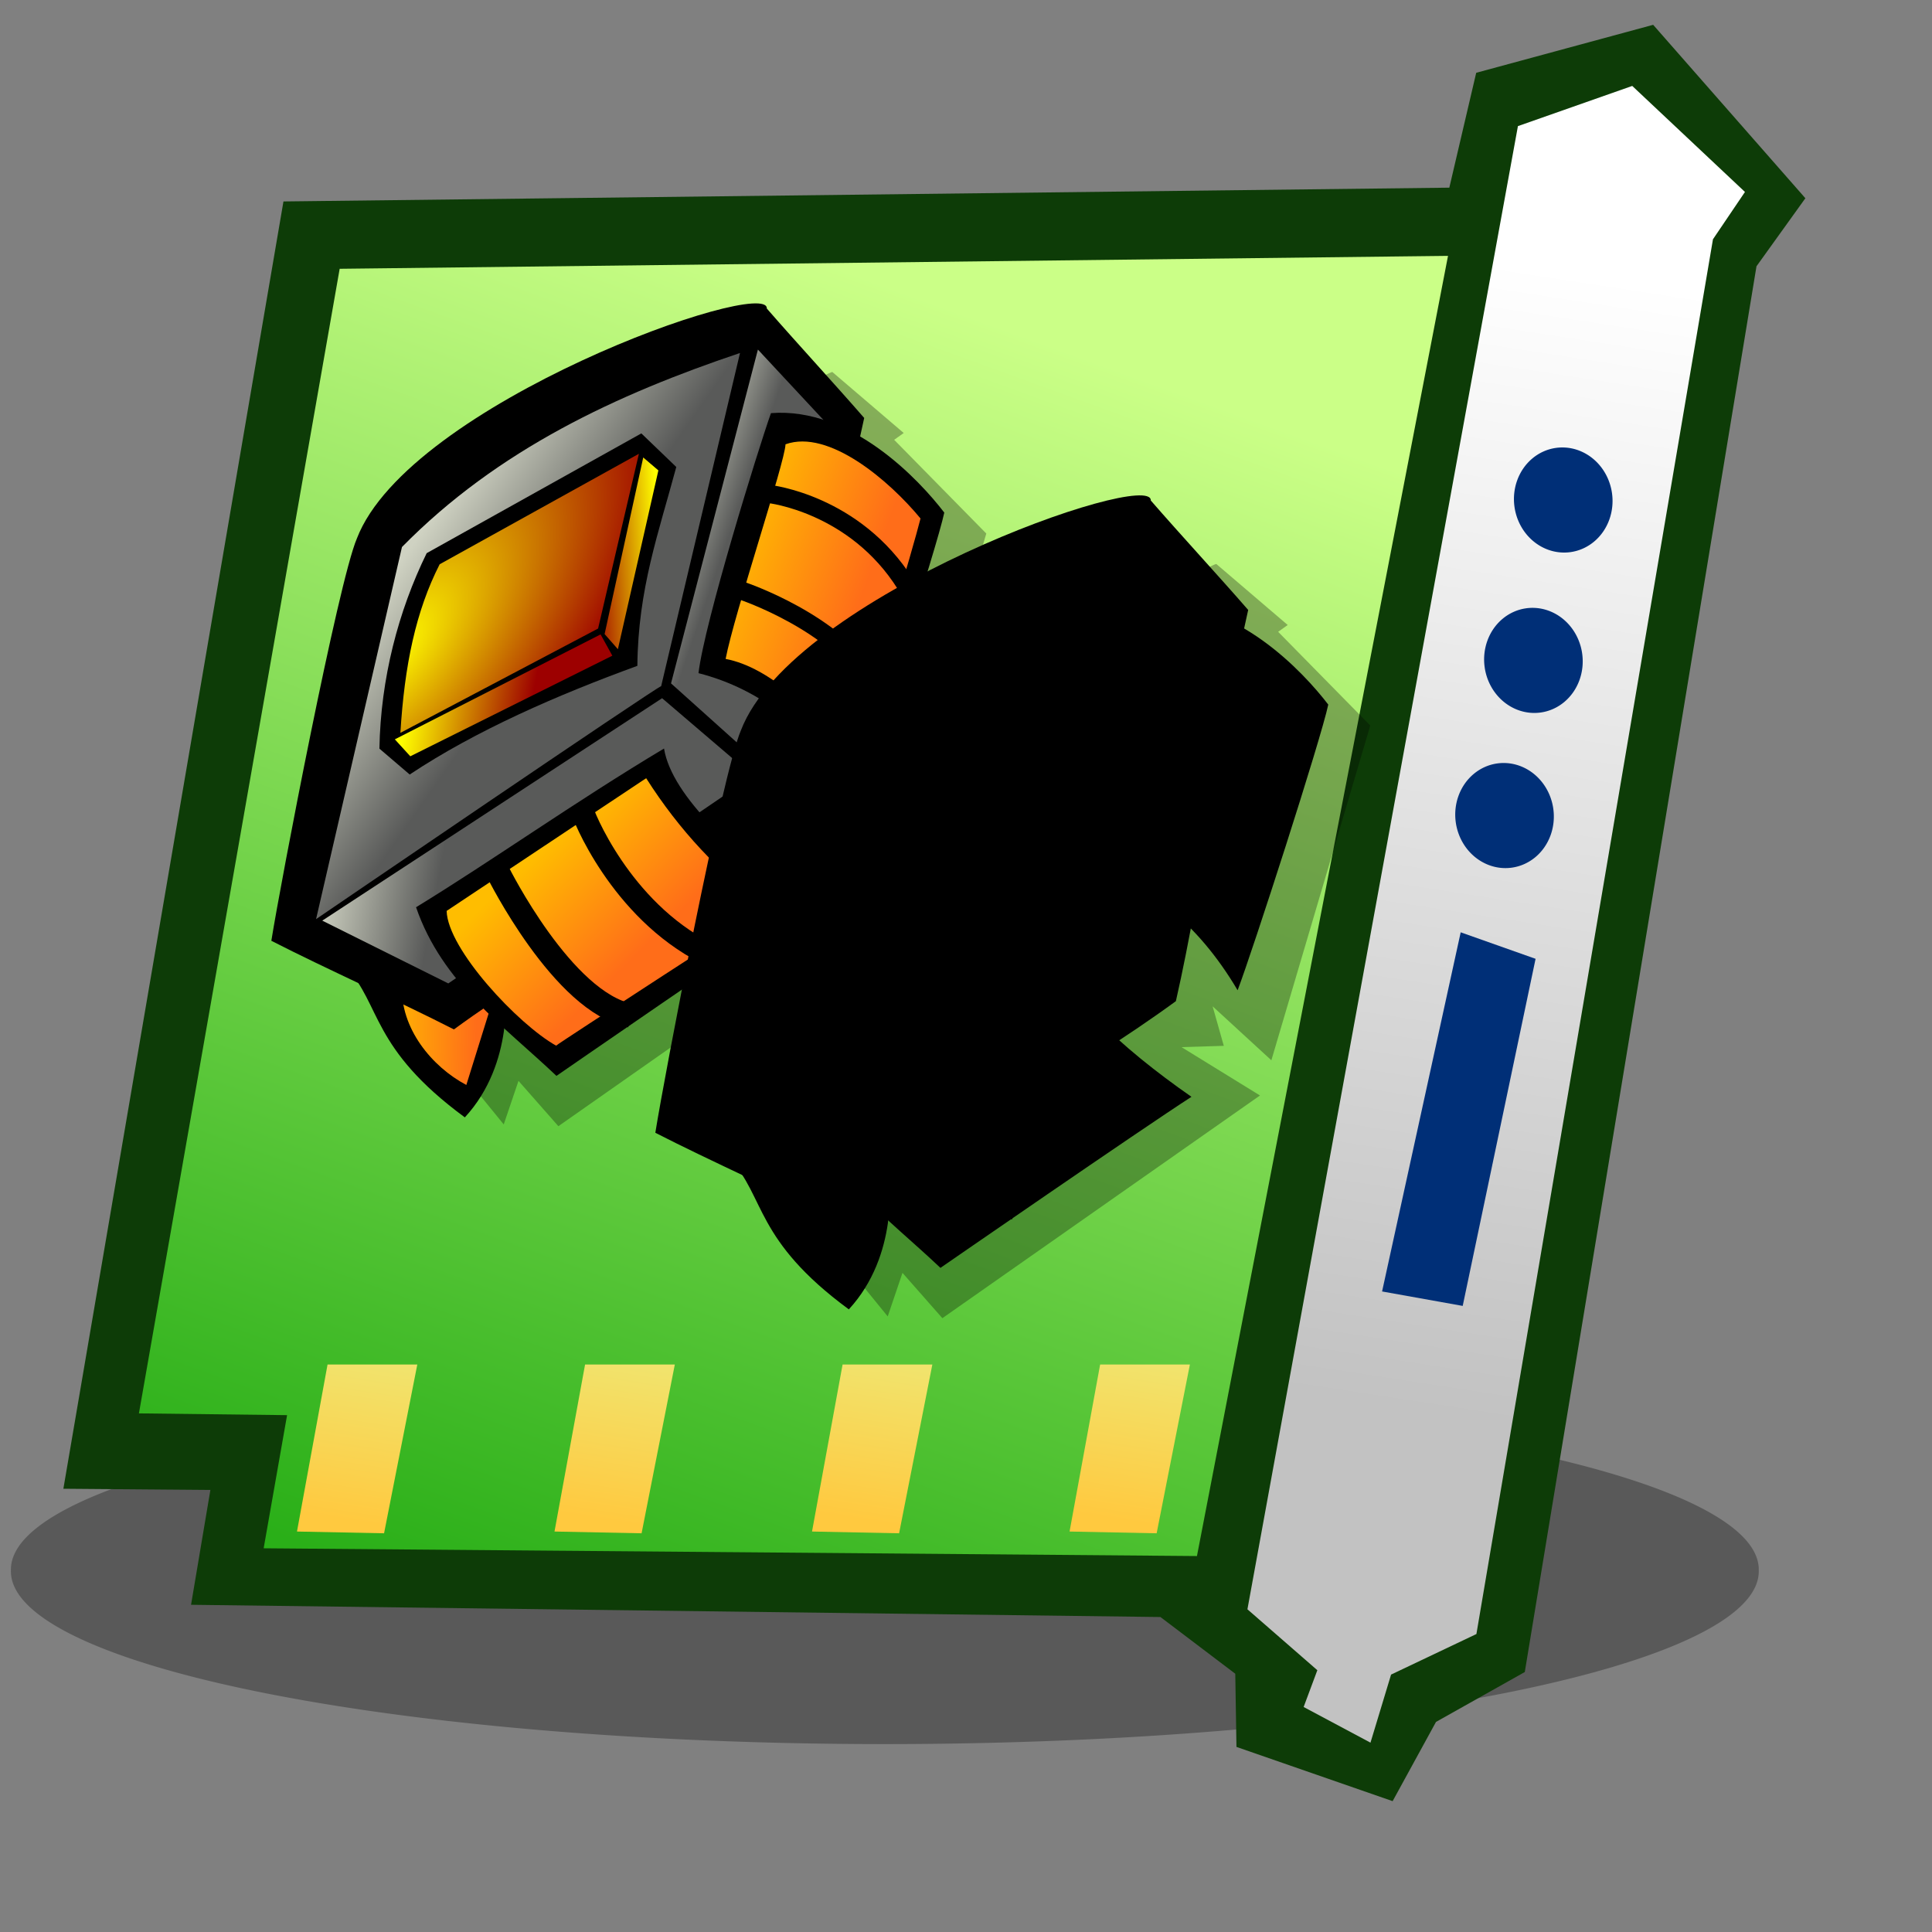 <?xml version="1.0" encoding="UTF-8" standalone="no"?>
<!-- Created with Sodipodi ("http://www.sodipodi.com/") -->
<svg
   xmlns:dc="http://purl.org/dc/elements/1.1/"
   xmlns:cc="http://creativecommons.org/ns#"
   xmlns:rdf="http://www.w3.org/1999/02/22-rdf-syntax-ns#"
   xmlns:svg="http://www.w3.org/2000/svg"
   xmlns="http://www.w3.org/2000/svg"
   xmlns:xlink="http://www.w3.org/1999/xlink"
   xmlns:sodipodi="http://sodipodi.sourceforge.net/DTD/sodipodi-0.dtd"
   xmlns:inkscape="http://www.inkscape.org/namespaces/inkscape"
   id="svg548"
   sodipodi:version="0.32"
   width="72pt"
   height="72pt"
   sodipodi:docbase="/home/tweenk/GNUtoon/devices"
   sodipodi:docname="gnome-device-manager-device-pci.svg"
   inkscape:version="0.46+devel"
   inkscape:output_extension="org.inkscape.output.svg.inkscape">
  <rect width="100%" height="100%" fill="#808080" stroke="none"/>
  <defs
     id="defs550">
    <linearGradient
       inkscape:collect="always"
       id="linearGradient3755">
      <stop
         style="stop-color:#ffc93f;stop-opacity:1"
         offset="0"
         id="stop3757" />
      <stop
         style="stop-color:#f1e36c;stop-opacity:1"
         offset="1"
         id="stop3759" />
    </linearGradient>
    <linearGradient
       id="linearGradient3704">
      <stop
         style="stop-color:#c2c2c2;stop-opacity:1;"
         offset="0"
         id="stop3706" />
      <stop
         style="stop-color:#ffffff;stop-opacity:1;"
         offset="1"
         id="stop3708" />
    </linearGradient>
    <linearGradient
       x1="0"
       y1="0"
       x2="1"
       y2="0"
       id="linearGradient619"
       gradientUnits="objectBoundingBox"
       spreadMethod="pad">
      <stop
         style="stop-color:#ffffff;stop-opacity:1;"
         offset="0"
         id="stop620" />
      <stop
         style="stop-color:#ffffff;stop-opacity:0;"
         offset="1"
         id="stop621" />
    </linearGradient>
    <linearGradient
       id="linearGradient3304">
      <stop
         style="stop-color:#cbff87;stop-opacity:1;"
         offset="0"
         id="stop3306" />
      <stop
         style="stop-color:#2aaf18;stop-opacity:1;"
         offset="1"
         id="stop3308" />
    </linearGradient>
    <linearGradient
       id="linearGradient577">
      <stop
         style="stop-color:#ffbd00;stop-opacity:1;"
         offset="0"
         id="stop578" />
      <stop
         style="stop-color:#ff6d19;stop-opacity:1;"
         offset="1"
         id="stop579" />
    </linearGradient>
    <linearGradient
       id="linearGradient568">
      <stop
         style="stop-color:#cfd2c2;stop-opacity:1;"
         offset="0"
         id="stop569" />
      <stop
         style="stop-color:#595a59;stop-opacity:1;"
         offset="1"
         id="stop570" />
    </linearGradient>
    <linearGradient
       id="linearGradient557">
      <stop
         style="stop-color:#ffff00;stop-opacity:1;"
         offset="0"
         id="stop558" />
      <stop
         style="stop-color:#9d0000;stop-opacity:1;"
         offset="1"
         id="stop559" />
    </linearGradient>
    <linearGradient
       inkscape:collect="always"
       xlink:href="#linearGradient3304"
       id="linearGradient3310"
       x1="44.3"
       y1="11.091"
       x2="19.699"
       y2="74.261"
       gradientUnits="userSpaceOnUse"
       gradientTransform="matrix(1.079,0,0,1.007,4.995,6.104)" />
    <radialGradient
       inkscape:collect="always"
       xlink:href="#linearGradient619"
       id="radialGradient3700"
       gradientUnits="userSpaceOnUse"
       gradientTransform="matrix(1.075,0,0,0.93,-2.9706059e-7,-1.274941e-6)"
       spreadMethod="pad"
       cx="9.371"
       cy="60.759"
       fx="9.371"
       fy="60.759"
       r="3.43" />
    <radialGradient
       inkscape:collect="always"
       xlink:href="#linearGradient619"
       id="radialGradient3702"
       gradientUnits="userSpaceOnUse"
       gradientTransform="scale(1.075,0.93)"
       spreadMethod="pad"
       cx="28.737"
       cy="55.133"
       fx="28.737"
       fy="55.133"
       r="5.563" />
    <linearGradient
       inkscape:collect="always"
       xlink:href="#linearGradient3704"
       id="linearGradient3710"
       x1="66.204"
       y1="72.367"
       x2="81.711"
       y2="21.706"
       gradientUnits="userSpaceOnUse"
       gradientTransform="matrix(1.067,-0.155,0.155,1.067,-10.077,3.363)" />
    <linearGradient
       inkscape:collect="always"
       xlink:href="#linearGradient577"
       id="linearGradient3875"
       gradientUnits="userSpaceOnUse"
       gradientTransform="scale(0.95,1.053)"
       spreadMethod="pad"
       x1="0.931"
       y1="52.571"
       x2="6.973"
       y2="60.733" />
    <linearGradient
       inkscape:collect="always"
       xlink:href="#linearGradient568"
       id="linearGradient3877"
       gradientUnits="userSpaceOnUse"
       gradientTransform="scale(1.567,0.638)"
       spreadMethod="pad"
       x1="23.422"
       y1="36.166"
       x2="29.506"
       y2="61.846" />
    <radialGradient
       inkscape:collect="always"
       xlink:href="#linearGradient557"
       id="radialGradient3879"
       gradientUnits="userSpaceOnUse"
       gradientTransform="scale(1.494,0.669)"
       spreadMethod="pad"
       cx="22.889"
       cy="42.203"
       fx="22.889"
       fy="42.203"
       r="27.14" />
    <linearGradient
       inkscape:collect="always"
       xlink:href="#linearGradient557"
       id="linearGradient3881"
       gradientUnits="userSpaceOnUse"
       gradientTransform="scale(1.396,0.716)"
       spreadMethod="pad"
       x1="19.401"
       y1="49.752"
       x2="30.072"
       y2="59.189" />
    <linearGradient
       inkscape:collect="always"
       xlink:href="#linearGradient557"
       id="linearGradient3883"
       gradientUnits="userSpaceOnUse"
       gradientTransform="scale(1.241,0.806)"
       spreadMethod="pad"
       x1="55.493"
       y1="45.399"
       x2="49.203"
       y2="41.139" />
    <linearGradient
       inkscape:collect="always"
       xlink:href="#linearGradient568"
       id="linearGradient3885"
       gradientUnits="userSpaceOnUse"
       gradientTransform="scale(1.302,0.768)"
       spreadMethod="pad"
       x1="3.444"
       y1="54.634"
       x2="12.933"
       y2="64.278" />
    <linearGradient
       inkscape:collect="always"
       xlink:href="#linearGradient577"
       id="linearGradient3887"
       gradientUnits="userSpaceOnUse"
       gradientTransform="scale(1.046,0.956)"
       spreadMethod="pad"
       x1="25.757"
       y1="57.072"
       x2="24.192"
       y2="73.35" />
    <linearGradient
       inkscape:collect="always"
       xlink:href="#linearGradient568"
       id="linearGradient3889"
       gradientUnits="userSpaceOnUse"
       gradientTransform="scale(1.082,0.924)"
       spreadMethod="pad"
       x1="61.635"
       y1="42.959"
       x2="65.302"
       y2="50.903" />
    <linearGradient
       inkscape:collect="always"
       xlink:href="#linearGradient577"
       id="linearGradient3891"
       gradientUnits="userSpaceOnUse"
       gradientTransform="scale(0.992,1.008)"
       spreadMethod="pad"
       x1="67.597"
       y1="48.13"
       x2="73.033"
       y2="62.949" />
    <linearGradient
       inkscape:collect="always"
       xlink:href="#linearGradient3755"
       id="linearGradient3895"
       gradientUnits="userSpaceOnUse"
       x1="20.801"
       y1="76.221"
       x2="21.951"
       y2="68.872"
       gradientTransform="matrix(1.052,0,0,1.052,-4.657,-4.646)" />
  </defs>
  <sodipodi:namedview
     id="base"
     inkscape:zoom="4.5222222"
     inkscape:cx="70.209765"
     inkscape:cy="43.383462"
     inkscape:window-width="795"
     inkscape:window-height="724"
     inkscape:window-x="119"
     inkscape:window-y="38"
     inkscape:current-layer="svg548"
     showgrid="false" />
  <path
     sodipodi:type="arc"
     style="opacity:1;fill:#000000;fill-opacity:0.302;stroke:none"
     id="path3730"
     sodipodi:cx="45.110565"
     sodipodi:cy="82.702705"
     sodipodi:rx="40.245701"
     sodipodi:ry="3.7592137"
     d="m 85.356,82.703 a 40.246,3.759 0 1 1 -80.491,0 40.246,3.759 0 1 1 80.491,0 z"
     transform="matrix(1.079,0,0,2.284,-4.707,-110.859)" />
  <path
     style="fill:#0d3c07;fill-opacity:1;fill-rule:evenodd;stroke:none"
     d="M 3.149,73.975 14.085,10.01 72.016,9.325 73.352,3.617 82.145,1.233 89.708,9.85 87.279,13.231 75.766,83.082 71.354,85.561 69.199,89.498 61.439,86.803 61.38,83.167 57.662,80.349 9.493,79.741 10.454,74.035 z"
     id="path2242"
     sodipodi:nodetypes="cccccccccccccccc" />
  <path
     style="fill:url(#linearGradient3310);fill-opacity:1;fill-rule:evenodd;stroke:none"
     d="M 71.951,12.714 16.878,13.356 6.903,70.23 14.265,70.318 13.101,76.934 59.476,77.319 z"
     id="path2238"
     sodipodi:nodetypes="ccccccc" />
  <path
     style="fill:url(#linearGradient3710);fill-opacity:1;fill-rule:evenodd;stroke:none"
     d="M 68.098,86.592 64.777,84.819 65.458,82.992 61.984,79.965 75.425,6.267 81.105,4.27 86.706,9.538 85.116,11.889 73.362,81.194 69.122,83.209"
     id="path3220"
     sodipodi:nodetypes="cccccccccc" />
  <path
     style="fill:url(#linearGradient3895);fill-opacity:1;fill-rule:evenodd;stroke:none"
     d="m 14.757,76.101 1.519,-8.3 4.46,0 -1.652,8.387 z"
     id="path3222"
     sodipodi:nodetypes="ccccc"
     inkscape:tile-cx="21.29812"
     inkscape:tile-cy="72.858758"
     inkscape:tile-w="5.6844263"
     inkscape:tile-h="7.9729398"
     inkscape:tile-x0="18.455907"
     inkscape:tile-y0="68.872288" />
  <path
     sodipodi:type="arc"
     style="opacity:1;fill:#002f77;fill-opacity:1;stroke:none"
     id="path3424"
     sodipodi:cx="68.799576"
     sodipodi:cy="23.858587"
     sodipodi:rx="1.8763522"
     sodipodi:ry="2.3454401"
     d="m 70.676,23.859 a 1.876,2.345 0 1 1 -3.753,0 1.876,2.345 0 1 1 3.753,0 z"
     transform="matrix(1.29,-0.188,0.16,1.103,-14.892,11.463)" />
  <path
     sodipodi:type="arc"
     style="opacity:1;fill:#002f77;fill-opacity:1;stroke:none"
     id="path3426"
     sodipodi:cx="68.799576"
     sodipodi:cy="23.858587"
     sodipodi:rx="1.8763522"
     sodipodi:ry="2.3454401"
     d="m 70.676,23.859 a 1.876,2.345 0 1 1 -3.753,0 1.876,2.345 0 1 1 3.753,0 z"
     transform="matrix(1.29,-0.188,0.16,1.103,-16.374,19.433)" />
  <path
     sodipodi:type="arc"
     style="opacity:1;fill:#002f77;fill-opacity:1;stroke:none"
     id="path3428"
     sodipodi:cx="68.799576"
     sodipodi:cy="23.858587"
     sodipodi:rx="1.8763522"
     sodipodi:ry="2.3454401"
     d="m 70.676,23.859 a 1.876,2.345 0 1 1 -3.753,0 1.876,2.345 0 1 1 3.753,0 z"
     transform="matrix(1.29,-0.188,0.16,1.103,-17.809,27.142)" />
  <path
     style="fill:#002f77;fill-opacity:1;fill-rule:evenodd;stroke:none"
     d="m 72.581,46.326 -3.906,17.846 4.006,0.718 3.621,-17.247 z"
     id="path3430" />
  <g
     id="g2881"
     transform="matrix(0.294,-0.344,0.344,0.294,-18.329,17.057)">
    <g
       transform="translate(-5.765,57.319)"
       id="g2860">
      <path
         style="fill:#000000;fill-opacity:0.3;fill-rule:evenodd;stroke:none"
         d="m 4.062,64.375 -1.25,6.875 4.688,-1.875 -0.938,6.562 41.25,10.625 -1.562,-10 3.125,3.438 2.5,-3.75 -0.312,8.75 35,-15.625 1.25,-14.375 1.25,0.312 c 0,0 0,-10 0,-10.312 0,-0.312 -31.25,-12.5 -31.25,-12.5 L 5.625,52.812"
         id="path593" />
      <path
         style="fill:#000000;fill-opacity:1;fill-rule:evenodd;stroke:none"
         d="m 4.688,46.875 c -0.625,5.625 -5,7.812 -4.062,20.625 8.125,0.312 13.75,-5.938 13.75,-5.938 -1.979,-2.604 -5.833,-8.333 -8.75,-12.5"
         id="path592"
         sodipodi:nodetypes="cccc" />
      <path
         style="fill:url(#linearGradient3875);fill-opacity:1;fill-rule:evenodd;stroke:none"
         d="m 7.188,52.812 c -3.75,2.917 -4.688,8.333 -3.75,12.5 C 7.083,63.75 10.729,62.188 14.375,60.625 11.354,58.646 8.958,56.354 7.188,52.812 z"
         id="path590"
         sodipodi:nodetypes="cccc" />
      <path
         style="fill:#000000;fill-opacity:1;fill-rule:evenodd;stroke:none"
         d="m 1.562,38.75 c 1.562,6.562 4.062,15 5.625,21.562 13.229,3.125 29.271,9.375 42.5,12.5 C 61.979,66.354 75.208,57.396 87.5,50.938 88.229,46.042 88.958,39.896 89.688,35 92.5,32.812 56.25,11.875 41.25,17.188 36.25,18.75 7.188,35.312 1.562,38.75 z"
         id="path589"
         sodipodi:nodetypes="ccccccc" />
      <path
         style="fill:url(#linearGradient3877);fill-opacity:1;fill-rule:evenodd;stroke:none"
         d="M 50.625,53.125 C 50.312,52.812 6.562,40.938 6.562,40.938 18.958,34.479 31.354,28.021 43.75,21.562 c 15,1.042 28.125,7.083 40.312,14.375 C 72.917,41.667 61.771,47.396 50.625,53.125 z"
         id="path567"
         sodipodi:nodetypes="ccccc" />
      <path
         style="fill:#000000;fill-opacity:1;fill-rule:evenodd;stroke:none"
         d="m 25.312,34.062 c 0,1.458 0,2.917 0,4.375 C 33.75,40.833 42.5,45.104 50.625,49.688 57.083,44.271 63.229,41.979 70,38.75 c 0.104,-1.771 0.208,-3.542 0.312,-5.312 -8.438,-3.125 -16.875,-6.25 -25.312,-9.375 -6.875,1.771 -13.75,5.104 -19.688,10 z"
         id="path566"
         sodipodi:nodetypes="ccccccc" />
      <path
         style="fill:url(#radialGradient3879);fill-opacity:1;fill-rule:evenodd;stroke:none"
         d="m 28.125,34.688 c 7.604,3.021 15.208,6.042 22.812,9.062 5.833,-3.021 11.667,-6.042 17.5,-9.062 C 60.625,31.771 52.812,28.854 45,25.938 c -5.625,1.354 -10.938,4.271 -16.875,8.75 z"
         id="path556"
         sodipodi:nodetypes="ccccc" />
      <path
         style="fill:url(#linearGradient3881);fill-opacity:1;fill-rule:evenodd;stroke:none"
         d="m 50.625,44.375 -0.938,2.5 -22.812,-9.688 0.312,-2.5 z"
         id="path562"
         sodipodi:nodetypes="ccccc" />
      <path
         style="fill:url(#linearGradient3883);fill-opacity:1;fill-rule:evenodd;stroke:none"
         d="M 50.938,44.688 50.625,46.875 68.438,37.5 l 0,-2.188 z"
         id="path564"
         sodipodi:nodetypes="ccccc" />
      <path
         style="fill:url(#linearGradient3885);fill-opacity:1;fill-rule:evenodd;stroke:none"
         d="m 49.688,54.062 0,13.125 -39.062,-10.625 -3.75,-15 z"
         id="path580"
         sodipodi:nodetypes="ccccc" />
      <path
         style="fill:#000000;fill-opacity:1;fill-rule:evenodd;stroke:none"
         d="m 45.625,57.812 c -3.438,4.062 -3.75,13.75 -2.812,23.125 -6.25,-1.875 -32.188,-8.75 -32.188,-8.75 0.417,-7.917 -0.417,-16.146 4.062,-23.75 9.271,3.021 20.104,5.729 30.938,9.375 z"
         id="path574"
         sodipodi:nodetypes="ccccc" />
      <path
         style="fill:url(#linearGradient3887);fill-opacity:1;fill-rule:evenodd;stroke:none"
         d="m 16.562,51.25 25.312,7.188 c -1.979,6.458 -2.708,12.917 -2.188,19.375 0,0 -26.25,-7.812 -26.562,-7.812 -0.938,-4.688 0.312,-15.938 3.438,-18.75 z"
         id="path572"
         sodipodi:nodetypes="ccccc" />
      <path
         style="fill:none;stroke:#000000;stroke-width:2.625;stroke-linecap:butt;stroke-linejoin:miter;stroke-opacity:1;stroke-dasharray:none"
         d="m 23.438,52.812 c 0,0 -6.25,14.688 -2.5,21.25"
         id="path575" />
      <path
         style="fill:none;stroke:#000000;stroke-width:2.5;stroke-linecap:butt;stroke-linejoin:miter;stroke-opacity:1;stroke-dasharray:none"
         d="m 34.688,55.312 c -0.312,0.312 -5.625,10.312 -3.125,20.625"
         id="path576"
         sodipodi:nodetypes="cc" />
      <path
         style="fill:url(#linearGradient3889);fill-opacity:1;fill-rule:evenodd;stroke:none"
         d="M 51.562,53.75 51.25,66.562 84.375,48.125 85.625,37.188 z"
         id="path587"
         sodipodi:nodetypes="ccccc" />
      <path
         style="fill:#000000;fill-opacity:1;fill-rule:evenodd;stroke:none"
         d="M 54.375,55.312 C 57.5,61.667 57.812,68.958 55,77.188 59.375,75.625 81.875,66.25 85.312,64.375 86.25,60 87.5,49.062 81.25,42.812 c -4.062,1.562 -22.188,9.375 -26.875,12.5 z"
         id="path584"
         sodipodi:nodetypes="ccccc" />
      <path
         style="fill:url(#linearGradient3891);fill-opacity:1;fill-rule:evenodd;stroke:none"
         d="m 57.5,56.562 c 2.5,4.375 1.875,11.25 0.938,16.25 4.375,-0.625 22.188,-8.75 24.688,-10 C 84.062,57.5 84.062,48.75 79.688,46.25 78.125,47.5 61.875,54.062 57.5,56.562 z"
         id="path582"
         sodipodi:nodetypes="ccccc" />
      <path
         style="fill:none;stroke:#000000;stroke-width:2;stroke-linecap:butt;stroke-linejoin:miter;stroke-opacity:1;stroke-dasharray:none"
         d="m 64.375,53.125 c 0,0 4.062,10 1.562,17.5"
         id="path585"
         sodipodi:nodetypes="cc" />
      <path
         style="fill:none;stroke:#000000;stroke-width:2;stroke-linecap:butt;stroke-linejoin:miter;stroke-opacity:1;stroke-dasharray:none"
         d="m 74.375,48.438 c 0,0 5.312,7.812 2.188,17.812"
         id="path586"
         sodipodi:nodetypes="cc" />
    </g>
  </g>
  <use
     x="0"
     y="0"
     xlink:href="#g2881"
     id="use2921"
     transform="translate(19.08,9.54)"
     width="90"
     height="90" />
  <use
     x="0"
     y="0"
     inkscape:tiled-clone-of="#path3222"
     xlink:href="#path3222"
     transform="translate(6.398,0)"
     id="use2973"
     width="90"
     height="90" />
  <use
     x="0"
     y="0"
     inkscape:tiled-clone-of="#path3222"
     xlink:href="#path3222"
     transform="translate(12.796,0)"
     id="use2975"
     width="90"
     height="90" />
  <use
     x="0"
     y="0"
     inkscape:tiled-clone-of="#path3222"
     xlink:href="#path3222"
     transform="translate(19.194,0)"
     id="use2977"
     width="90"
     height="90" />
  <use
     x="0"
     y="0"
     inkscape:tiled-clone-of="#path3222"
     xlink:href="#path3222"
     transform="translate(25.592,0)"
     id="use2979"
     width="90"
     height="90" />
  <use
     x="0"
     y="0"
     inkscape:tiled-clone-of="#path3222"
     xlink:href="#path3222"
     transform="translate(31.991,0)"
     id="use2981"
     width="90"
     height="90" />
  <use
     x="0"
     y="0"
     inkscape:tiled-clone-of="#path3222"
     xlink:href="#path3222"
     transform="translate(38.389,0)"
     id="use2983"
     width="90"
     height="90" />
</svg>
